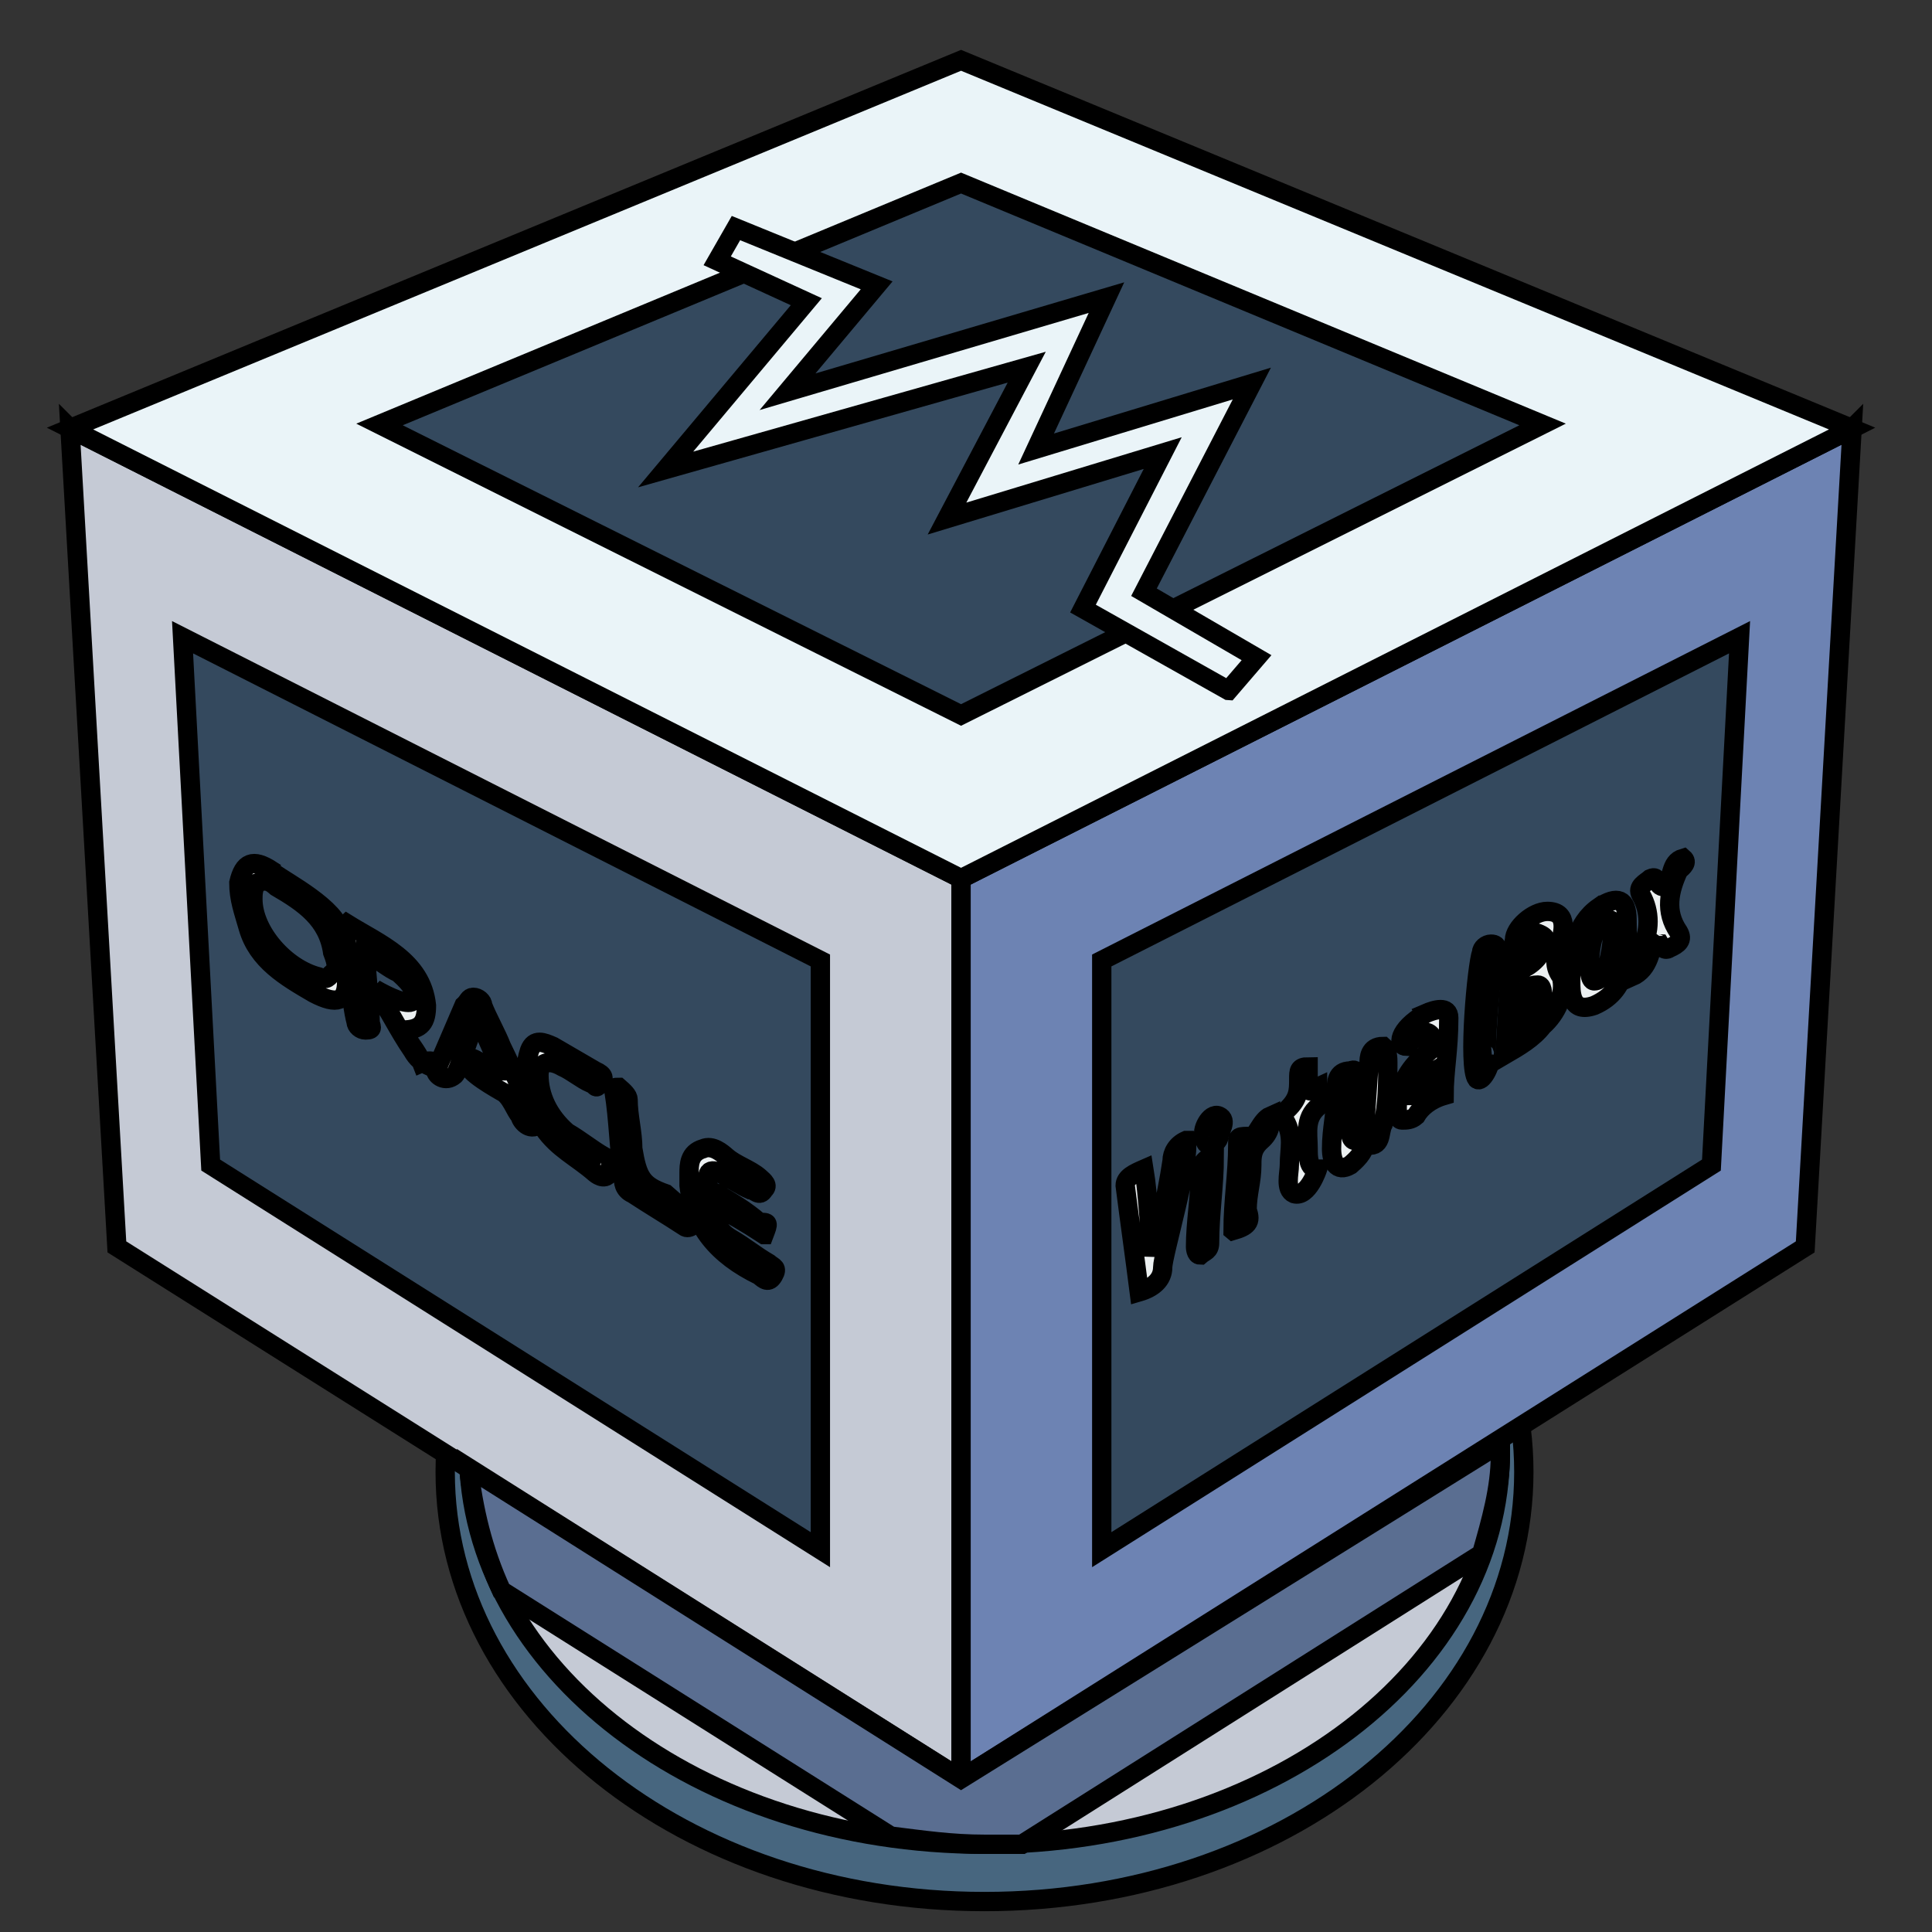 <svg width="100" height="100" viewBox="0 0 100 100" fill="none" xmlns="http://www.w3.org/2000/svg">
    <rect x="0" y="0" width="100" height="100" fill="#333333" stroke="none"/>
    <path stroke="null" id="svg_1" d="m78.873,76.187c0,-12.283 -12.38,-22.237 -27.915,-22.237s-27.915,9.954 -27.915,22.237s12.38,22.237 27.915,22.237s27.915,-9.954 27.915,-22.237z" fill="#47667f"/>
    <path stroke="null" id="svg_2" d="m77.659,75.128c0,-11.225 -11.894,-20.331 -26.702,-20.331s-26.702,9.107 -26.702,20.331s11.894,20.331 26.702,20.331s26.702,-9.107 26.702,-20.331z" fill="#c5cad5"/>
    <path stroke="null" id="svg_3" d="m3.623,22.182l46.121,23.296l0,46.593l-43.694,-27.532l-2.427,-42.357z" fill="#c5cad5"/>
    <path stroke="null" id="svg_4" d="m95.865,22.182l-46.121,23.296l0,46.593l43.694,-27.532l2.427,-42.357z" fill="#6d83b3"/>
    <path stroke="null" id="svg_5" d="m50.957,95.459c0.728,0 1.214,0 1.942,0l23.789,-15.037c0.485,-1.694 0.971,-3.389 0.971,-5.083c0,-0.212 0,-0.424 0,-0.635l-27.915,17.366l-25.488,-16.096c0.243,2.118 0.728,4.236 1.699,6.354l20.148,12.707c1.699,0.212 3.156,0.424 4.855,0.424z" fill="#5a6e91"/>
    <path stroke="null" id="svg_6" d="m3.623,22.182l46.121,23.296l46.121,-23.296l-46.121,-19.061l-46.121,19.061z" fill="#eaf4f8"/>
    <path stroke="null" id="svg_7" d="m19.644,21.97l30.1,15.037l30.1,-15.037l-30.1,-12.495l-30.1,12.495zm68.939,38.333l1.456,-27.32l-33.013,16.731l0,30.497l31.557,-19.908zm-77.678,0l-1.456,-27.32l33.013,16.731l0,30.497l-31.557,-19.908z" fill="#34495e"/>
    <path stroke="null" id="svg_8" d="m63.58,35.736l-7.525,-4.236l4.127,-8.048l-11.166,3.389l4.127,-7.836l-18.691,5.295l7.282,-8.683l-4.612,-2.118l0.971,-1.694l7.282,2.965l-4.612,5.506l16.507,-4.871l-3.641,7.836l11.166,-3.389l-5.583,10.801l5.826,3.389l-1.456,1.694z" fill="#eaf4f8"/>
    <path stroke="null" id="svg_9" d="m61.395,59.032c0.243,1.059 -1.214,5.93 -1.214,6.565c0,0.635 -0.485,1.059 -1.214,1.271c-0.243,-1.906 -0.485,-3.6 -0.728,-5.506c0,-0.424 0.485,-0.635 0.971,-0.847c0.243,1.482 0.243,2.965 0.485,4.447c0,0 0.728,-3.177 0.971,-4.871c0,-0.424 0.243,-0.847 0.728,-1.059zm24.274,-10.589c-0.243,0.635 -0.243,1.694 -1.214,2.118c0,-0.635 0.243,-1.059 0.485,-1.482c0.485,-0.847 0.485,-1.906 0,-2.753c-0.243,-0.424 0.243,-0.635 0.485,-0.847c0.485,-0.212 0.243,0.424 0.728,0.424c0.485,-0.424 0.243,-1.271 0.971,-1.482c0.243,0.212 0,0.424 -0.243,0.635c-0.485,1.059 -0.728,2.118 0,3.177c0.243,0.424 0,0.635 -0.485,0.847c0,0 -0.243,0.212 -0.485,-0.212c-0.243,0 -0.243,-0.212 -0.243,-0.424zm-23.789,16.096c0,-1.271 0.243,-2.541 0.243,-3.812c0,-0.424 0.243,-0.847 0.728,-0.847c0,1.482 -0.243,2.965 -0.243,4.447c0,0.424 -0.243,0.424 -0.485,0.635c-0.243,0 -0.243,-0.424 -0.243,-0.424zm1.214,-6.777c0.485,0.212 0,0.847 0,1.059c0,0.212 -0.243,0.424 -0.485,0.424c-0.243,0 -0.243,-0.212 -0.243,-0.424c-0.243,-0.212 0.243,-1.271 0.728,-1.059zm-23.546,6.142c-0.971,-0.635 -1.699,-1.059 -2.913,-1.694c0.243,0.847 0.485,1.482 1.214,1.906c0.728,0.424 1.214,0.847 1.942,1.271c0.243,0.212 0.485,0.212 0.243,0.635c-0.243,0.424 -0.485,0.212 -0.728,0c-2.185,-1.059 -3.398,-2.541 -3.641,-4.659c0,-0.212 0,-0.424 0,-0.635c0,-0.424 0,-1.059 0.728,-1.271c0.485,-0.212 0.971,0.212 1.214,0.424c0.485,0.424 1.214,0.635 1.699,1.059c0.243,0.212 0.485,0.424 0.243,0.635c-0.243,0.424 -0.485,0 -0.728,0c-0.485,-0.212 -0.728,-0.424 -1.214,-0.635c-0.243,-0.212 -0.971,-0.635 -0.971,0c0,0.635 0,0.635 0.485,0.847c0.728,0.424 1.456,0.847 2.185,1.482c0.485,0 0.485,0 0.243,0.635zm-3.641,-0.847c0.243,0.212 -0.243,0.635 -0.485,0.424c-0.971,-0.635 -1.699,-1.059 -2.67,-1.694c-0.485,-0.212 -0.485,-0.635 -0.485,-0.847c-0.243,-1.482 -0.243,-2.965 -0.485,-4.447c0,-0.212 0,-0.212 0.243,-0.212c0.243,0.212 0.485,0.424 0.485,0.635c0,0.847 0.243,1.694 0.243,2.541c0.243,1.482 0.485,1.906 1.699,2.33c0.485,0.424 0.728,0.635 1.456,1.271zm27.915,0.635c0,-1.482 0.243,-2.965 0.243,-4.447c0,-0.424 0,-0.424 0.728,-0.424c0.243,0 0.485,-0.847 0.971,-1.059c0,0.424 0,0.847 -0.485,1.271c-0.485,0.424 -0.485,0.847 -0.485,1.271c0,0.847 -0.243,1.482 -0.243,2.33c0.243,0.635 0,0.847 -0.728,1.059zm13.351,-9.107c-0.243,0 -0.485,0 -0.243,-0.212c0,-1.059 0.243,-4.236 0.485,-4.871c0,-0.212 0.243,-0.635 -0.243,-0.635c-0.243,0 -0.485,0.212 -0.485,0.424c-0.243,0.635 -0.728,5.93 -0.243,6.565c0.243,0.212 0.728,-0.635 0.728,-1.271zm-8.981,1.694c0,0 -0.485,0.424 -0.485,0c0,-0.424 0,-0.635 0,-1.059c-0.485,0 -0.485,0.212 -0.485,0.635c0,0.635 0,1.059 -0.728,1.694c0,0 -0.243,0.424 0,0.424c0.485,0.847 0.243,1.482 0.243,2.33c0,0.424 -0.243,1.271 0.243,1.482c0.728,0.212 1.214,-1.271 1.214,-1.271c-0.485,0 -0.485,-0.635 -0.485,-1.059c0,-0.847 -0.243,-1.694 0.728,-2.33c0,-0.212 -0.243,-0.424 -0.243,-0.847zm14.565,-9.319c-1.214,0.847 -1.456,2.33 -1.456,3.812c0,0.635 0,1.694 1.214,1.271c1.942,-0.847 1.699,-2.753 1.699,-4.447c0,-1.059 -0.485,-1.271 -1.456,-0.635zm-0.243,3.812c-0.243,0 -0.243,-0.635 -0.243,-0.847c0,-0.847 0.243,-2.33 0.971,-2.33c0.243,0 0.243,0.212 0.243,0.424c0,0.847 -0.243,2.753 -0.971,2.753zm-60.2,4.447c-0.485,-0.212 -0.728,-0.424 -0.971,-0.847c-0.728,-1.059 -1.214,-2.118 -1.942,-3.177c0.728,0.424 1.699,0.847 1.942,0.635c0.485,-0.424 -0.485,-1.271 -0.728,-1.482c-0.485,-0.212 -0.971,-0.635 -1.699,-1.059c0,0.635 0.243,2.753 0.243,3.6c0,0.212 0.243,0.424 -0.243,0.424c-0.243,0 -0.485,-0.212 -0.485,-0.424c-0.243,-0.847 -0.728,-4.871 -0.485,-5.083c1.699,1.059 3.884,1.906 4.127,4.236c0,0.847 -0.243,1.271 -1.214,1.271c0.243,0.635 0.728,1.059 0.971,1.694c0.485,-0.212 0.971,0 0.485,0.212zm8.981,4.659c-0.728,-0.424 -1.214,-0.847 -1.942,-1.271c-0.971,-0.847 -1.456,-1.906 -1.456,-2.965c0,-0.635 0.485,-0.847 1.214,-0.424c0.485,0.212 0.971,0.635 1.456,0.847c0.243,0 0.243,0.424 0.485,0c0.243,-0.212 0.243,-0.424 -0.243,-0.635c-0.728,-0.424 -1.456,-0.847 -2.185,-1.271c-0.485,-0.212 -0.971,-0.424 -1.214,0.212c-0.485,1.482 0,2.753 0.728,4.024c0.728,1.059 1.699,1.482 2.67,2.33c0,0 0.485,0.424 0.728,0c0.243,-0.424 0.243,-0.635 -0.243,-0.847z" fill="#ecf0f1"/>
    <path stroke="null" id="svg_10" d="m17.459,47.808c-0.728,-1.271 -3.398,-2.541 -3.398,-2.753c-0.971,-0.635 -1.456,-0.424 -1.699,0.635c0,0.847 0.243,1.482 0.485,2.33c0.485,1.694 1.942,2.541 3.398,3.389c1.214,0.635 1.699,0.424 1.699,-0.635c0.243,-1.059 0,-2.541 -0.485,-2.965zm-0.243,2.541c-0.243,0.212 -0.243,0.424 -0.728,0.212c-1.699,-0.424 -3.398,-2.33 -3.398,-4.024c0,-0.212 0,-0.635 0.243,-0.847c0.485,-0.212 0.728,0 0.971,0.212c1.456,0.847 2.67,1.694 2.913,3.389c0.243,0.635 0.243,0.847 0,1.059zm63.599,0.212c-0.485,-0.635 -0.243,-1.271 0,-1.906c0,-0.212 0.485,-1.482 -0.728,-1.482c-0.728,0 -1.699,0.847 -1.699,1.482c-0.243,1.059 -0.485,5.93 -0.485,5.93c0.728,-0.424 1.456,-0.847 1.942,-1.482c0.728,-0.635 1.214,-1.694 0.971,-2.541zm-0.971,1.059c0,0.635 -0.243,1.059 -0.971,1.482c0,-0.635 0,-1.059 0,-1.482c0,-0.424 0.243,-0.635 0.728,-0.635c0.243,0 0.243,0.424 0.243,0.635zm0,-2.753c0,0.424 -0.243,0.847 -0.971,1.271c0,-0.635 0,-1.059 0,-1.482c0,-0.212 0.243,-0.424 0.485,-0.424c0.728,0.212 0.728,0.424 0.485,0.635zm-8.253,5.295c-0.728,0 -0.728,0.635 -0.728,0.847c0,0 -0.243,3.389 -0.243,3.6c-0.243,0.212 -0.243,0.424 -0.485,0.424c-0.243,0 -0.243,-0.424 -0.243,-0.635c0,-0.847 0,-1.482 0.243,-2.33c0,-0.212 0.243,-0.847 -0.243,-0.635c-0.728,0 -0.728,0.635 -0.728,1.059c0,1.059 -0.243,1.906 -0.243,2.965c0,0.635 0.243,1.271 0.971,0.847c0.243,-0.212 0.728,-0.635 0.728,-1.059c0.971,0.212 0.728,-0.635 0.971,-1.059c0.243,-1.059 0.243,-2.118 0.243,-3.177c0,-0.212 0,-0.635 -0.243,-0.847zm-45.636,0c-0.243,-0.635 -0.728,-1.482 -0.971,-2.118c0,-0.212 -0.243,-0.424 -0.485,-0.424c-0.243,0 -0.243,0.212 -0.485,0.424l-1.456,3.389c0,0.212 0.485,0.635 0.971,0.212c0.243,-0.212 0.728,-2.118 1.214,-2.965l1.214,2.753c-0.728,0 -1.456,-0.847 -1.699,-0.635c-0.485,0.424 0.971,1.271 1.699,1.694c0.485,0.212 0.728,1.059 0.971,1.271c0,0.212 0.485,0.847 0.971,0.424c-0.728,-1.271 -1.214,-2.541 -1.942,-4.024zm47.82,-1.694c-1.456,0.847 -1.456,1.694 -0.971,1.694c0.243,-0.212 0.243,-0.424 0.485,-0.424c0.243,-0.212 0.485,-0.424 0.728,-0.212s0.243,0.635 0,0.847c-0.243,0.212 -0.243,0.212 -0.485,0.424c-0.728,0.635 -1.214,1.694 -1.214,2.541c0,0.212 0,0.635 0.243,0.635c0.243,0 0.485,0 0.728,-0.212c0.243,-0.424 0.728,-0.847 1.456,-1.059c0,-1.271 0.243,-2.33 0.243,-4.024c0,-0.635 -0.728,-0.424 -1.214,-0.212zm-0.243,4.236c-0.243,0 -0.243,0 -0.243,0c0,-0.635 0.243,-0.847 0.971,-1.271c0,0 0,0 0,0c0,0.424 -0.243,0.847 -0.728,1.271z" fill="#ecf0f1"/>
</svg>
